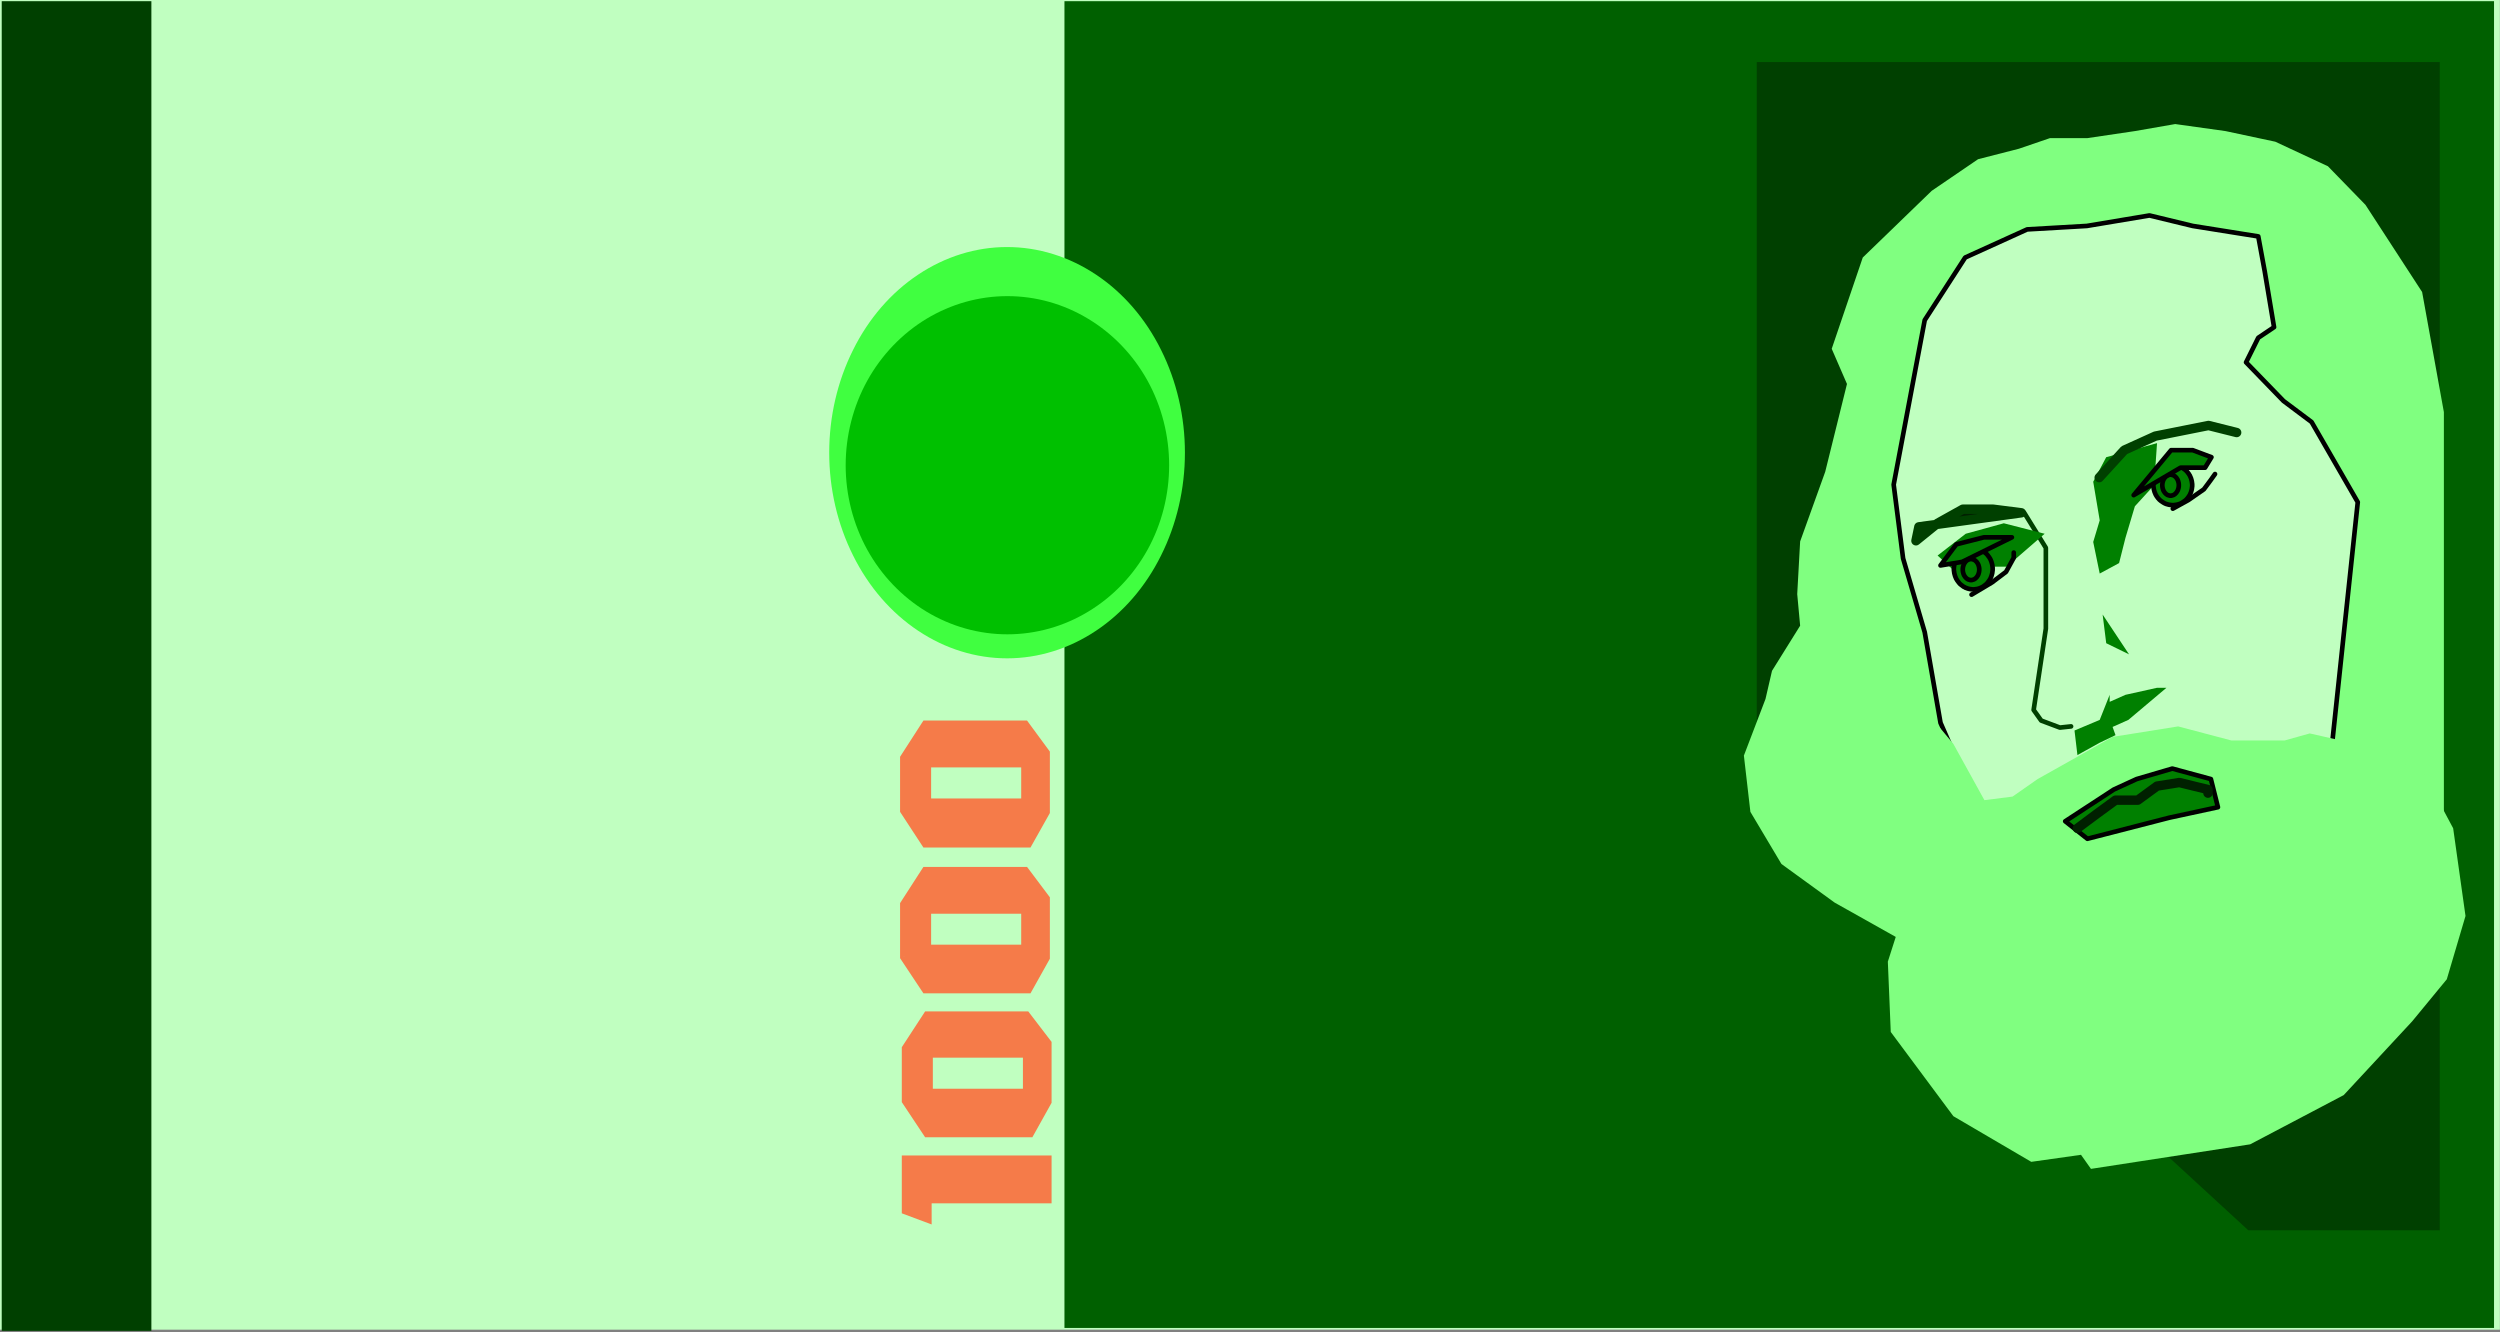 <?xml version="1.0" encoding="UTF-8" standalone="no"?>
<svg
   xmlns:ooo="http://xml.openoffice.org/svg/export"
   xmlns:dc="http://purl.org/dc/elements/1.1/"
   xmlns:cc="http://creativecommons.org/ns#"
   xmlns:rdf="http://www.w3.org/1999/02/22-rdf-syntax-ns#"
   xmlns:svg="http://www.w3.org/2000/svg"
   xmlns="http://www.w3.org/2000/svg"
   xmlns:sodipodi="http://sodipodi.sourceforge.net/DTD/sodipodi-0.dtd"
   xmlns:inkscape="http://www.inkscape.org/namespaces/inkscape"
   version="1.2"
   width="188.43mm"
   height="100.41mm"
   viewBox="0 0 18842.999 10041"
   preserveAspectRatio="xMidYMid"
   xml:space="preserve"
   id="svg142"
   sodipodi:docname="lire1k.svg"
   style="fill-rule:evenodd;stroke-width:28.222;stroke-linejoin:round"
   inkscape:version="0.92.5 (2060ec1f9f, 2020-04-08)"><rect x="0" y="0" width="18842.999" height="10041" fill="#808080" stroke="none"/><sodipodi:namedview
   pagecolor="#ffffff"
   bordercolor="#666666"
   borderopacity="1"
   objecttolerance="10"
   gridtolerance="10"
   guidetolerance="10"
   inkscape:pageopacity="0"
   inkscape:pageshadow="2"
   inkscape:window-width="664"
   inkscape:window-height="487"
   id="namedview144"
   showgrid="false"
   inkscape:zoom="0.2102413"
   inkscape:cx="356.10709"
   inkscape:cy="189.73228"
   inkscape:window-x="0"
   inkscape:window-y="0"
   inkscape:window-maximized="0"
   inkscape:current-layer="svg142" />
 <defs
   class="ClipPathGroup"
   id="defs8">
  <clipPath
   id="presentation_clip_path"
   clipPathUnits="userSpaceOnUse">
   <rect
   x="0"
   y="0"
   width="21000"
   height="29700"
   id="rect2" />
  </clipPath>
  <clipPath
   id="presentation_clip_path_shrink"
   clipPathUnits="userSpaceOnUse">
   <rect
   x="21"
   y="29"
   width="20958"
   height="29641"
   id="rect5" />
  </clipPath>
 </defs>
 <defs
   class="TextShapeIndex"
   id="defs12">
  <g
   ooo:slide="id1"
   ooo:id-list="id3"
   id="g10" />
 </defs>
 <defs
   class="EmbeddedBulletChars"
   id="defs44">
  <g
   id="bullet-char-template-57356"
   transform="matrix(4.8828125e-4,0,0,-4.8828125e-4,0,0)">
   <path
   d="M 580,1141 1163,571 580,0 -4,571 Z"
   id="path14"
   inkscape:connector-curvature="0" />
  </g>
  <g
   id="bullet-char-template-57354"
   transform="matrix(4.8828125e-4,0,0,-4.8828125e-4,0,0)">
   <path
   d="M 8,1128 H 1137 V 0 H 8 Z"
   id="path17"
   inkscape:connector-curvature="0" />
  </g>
  <g
   id="bullet-char-template-10146"
   transform="matrix(4.8828125e-4,0,0,-4.8828125e-4,0,0)">
   <path
   d="M 174,0 602,739 174,1481 1456,739 Z M 1358,739 309,1346 659,739 Z"
   id="path20"
   inkscape:connector-curvature="0" />
  </g>
  <g
   id="bullet-char-template-10132"
   transform="matrix(4.8828125e-4,0,0,-4.8828125e-4,0,0)">
   <path
   d="M 2015,739 1276,0 H 717 l 543,543 H 174 v 393 h 1086 l -543,545 h 557 z"
   id="path23"
   inkscape:connector-curvature="0" />
  </g>
  <g
   id="bullet-char-template-10007"
   transform="matrix(4.8828125e-4,0,0,-4.8828125e-4,0,0)">
   <path
   d="m 0,-2 c -7,16 -16,29 -25,39 l 381,530 c -94,256 -141,385 -141,387 0,25 13,38 40,38 9,0 21,-2 34,-5 21,4 42,12 65,25 l 27,-13 111,-251 280,301 64,-25 24,25 c 21,-10 41,-24 62,-43 C 886,937 835,863 770,784 769,783 710,716 594,584 L 774,223 c 0,-27 -21,-55 -63,-84 l 16,-20 C 717,90 699,76 672,76 641,76 570,178 457,381 L 164,-76 c -22,-34 -53,-51 -92,-51 -42,0 -63,17 -64,51 -7,9 -10,24 -10,44 0,9 1,19 2,30 z"
   id="path26"
   inkscape:connector-curvature="0" />
  </g>
  <g
   id="bullet-char-template-10004"
   transform="matrix(4.8828125e-4,0,0,-4.8828125e-4,0,0)">
   <path
   d="M 285,-33 C 182,-33 111,30 74,156 52,228 41,333 41,471 c 0,78 14,145 41,201 34,71 87,106 158,106 53,0 88,-31 106,-94 l 23,-176 c 8,-64 28,-97 59,-98 l 735,706 c 11,11 33,17 66,17 42,0 63,-15 63,-46 V 965 c 0,-36 -10,-64 -30,-84 L 442,47 C 390,-6 338,-33 285,-33 Z"
   id="path29"
   inkscape:connector-curvature="0" />
  </g>
  <g
   id="bullet-char-template-9679"
   transform="matrix(4.8828125e-4,0,0,-4.8828125e-4,0,0)">
   <path
   d="M 813,0 C 632,0 489,54 383,161 276,268 223,411 223,592 c 0,181 53,324 160,431 106,107 249,161 430,161 179,0 323,-54 432,-161 108,-107 162,-251 162,-431 0,-180 -54,-324 -162,-431 C 1136,54 992,0 813,0 Z"
   id="path32"
   inkscape:connector-curvature="0" />
  </g>
  <g
   id="bullet-char-template-8226"
   transform="matrix(4.8828125e-4,0,0,-4.8828125e-4,0,0)">
   <path
   d="m 346,457 c -73,0 -137,26 -191,78 -54,51 -81,114 -81,188 0,73 27,136 81,188 54,52 118,78 191,78 73,0 134,-26 185,-79 51,-51 77,-114 77,-187 0,-75 -25,-137 -76,-188 -50,-52 -112,-78 -186,-78 z"
   id="path35"
   inkscape:connector-curvature="0" />
  </g>
  <g
   id="bullet-char-template-8211"
   transform="matrix(4.8828125e-4,0,0,-4.8828125e-4,0,0)">
   <path
   d="M -4,459 H 1135 V 606 H -4 Z"
   id="path38"
   inkscape:connector-curvature="0" />
  </g>
  <g
   id="bullet-char-template-61548"
   transform="matrix(4.8828125e-4,0,0,-4.8828125e-4,0,0)">
   <path
   d="m 173,740 c 0,163 58,303 173,419 116,115 255,173 419,173 163,0 302,-58 418,-173 116,-116 174,-256 174,-419 0,-163 -58,-303 -174,-418 C 1067,206 928,148 765,148 601,148 462,206 346,322 231,437 173,577 173,740 Z"
   id="path41"
   inkscape:connector-curvature="0" />
  </g>
 </defs>
 <g
   id="g49"
   transform="translate(-1078,-9829)">
  <g
   id="id2"
   class="Master_Slide">
   <g
   id="bg-id2"
   class="Background" />
   <g
   id="bo-id2"
   class="BackgroundObjects" />
  </g>
 </g>
 <g
   class="SlideGroup"
   id="g140"
   transform="translate(-1078,-9829)">
  <g
   id="g138">
   <g
   id="container-id1">
    <g
   id="id1"
   class="Slide"
   clip-path="url(#presentation_clip_path)">
     <g
   class="Page"
   id="g134">
      <g
   class="Graphic"
   id="g132">
       <g
   id="id3">
        <rect
   class="BoundingBox"
   x="1078"
   y="9829"
   width="18843"
   height="10041"
   id="rect51"
   style="fill:none;stroke:none" />
        <path
   d="M 1078,9829 H 19920 V 19851 H 1078 Z"
   id="path53"
   inkscape:connector-curvature="0"
   style="fill:#c0ffc0;stroke:none" />
        <path
   d="M 9101,9838 H 19876 V 19838 H 9101 Z"
   id="path55"
   inkscape:connector-curvature="0"
   style="fill:#006000;stroke:none" />
        <path
   d="M 1091,9838 H 2219 V 19860 H 1091 Z"
   id="path57"
   inkscape:connector-curvature="0"
   style="fill:#004000;stroke:none" />
        <path
   d="m 14319,10297 h 5148 v 8805 h -1443 l -1036,-953 -2669,-2642 z"
   id="path59"
   inkscape:connector-curvature="0"
   style="fill:#004000;stroke:none" />
        <path
   d="m 15118,11770 -234,688 115,265 -164,662 -189,525 -22,397 22,238 -212,340 -49,212 -163,427 49,424 234,393 401,291 472,265 234,105 3886,-948 v -2696 -423 l -164,-905 -427,-657 -283,-291 -397,-185 -375,-80 -379,-53 -304,53 -358,53 h -282 l -234,80 -308,79 -349,238 z"
   id="path61"
   inkscape:connector-curvature="0"
   style="fill:#80ff80;stroke:none" />
        <path
   d="m 17605,11532 -326,-79 -472,79 -450,26 -467,212 -305,472 -234,1240 71,556 163,556 119,683 935,2140 1840,-318 370,-3485 -348,-604 -212,-159 -282,-291 92,-185 119,-80 -70,-419 -49,-265 z"
   id="path63"
   inkscape:connector-curvature="0"
   style="fill:#c0ffc0;stroke:none" />
        <path
   d="m 17605,11532 -326,-79 -472,79 -450,26 -467,212 -305,472 -234,1240 71,556 163,556 119,683 935,2140 1840,-318 370,-3485 -348,-604 -212,-159 -282,-291 92,-185 119,-80 -70,-419 -49,-265 z"
   id="path65"
   inkscape:connector-curvature="0"
   style="fill:none;stroke:#000000;stroke-width:35;stroke-linecap:round;stroke-linejoin:round" />
        <path
   d="m 15687,15299 -75,825 -305,953 22,530 472,635 587,344 375,-53 75,106 1200,-185 705,-371 516,-556 261,-317 141,-477 -93,-661 -212,-398 -401,-211 -468,-106 -189,53 h -402 l -401,-106 -494,79 -282,159 -283,159 -189,132 -212,27 -234,-424 z"
   id="path67"
   inkscape:connector-curvature="0"
   style="fill:#80ff80;stroke:none" />
        <path
   d="m 16811,16151 618,-159 366,-79 -53,-212 -291,-79 -269,79 -172,79 -366,239 z"
   id="path69"
   inkscape:connector-curvature="0"
   style="fill:#008000;stroke:none" />
        <path
   d="m 16811,16151 618,-159 366,-79 -53,-212 -291,-79 -269,79 -172,79 -366,239 z"
   id="path71"
   inkscape:connector-curvature="0"
   style="fill:none;stroke:#000000;stroke-width:35;stroke-linecap:round;stroke-linejoin:round" />
        <path
   d="m 16736,16072 142,-106 145,-106 h 168 l 145,-106 168,-27 216,53 v 27"
   id="path73"
   inkscape:connector-curvature="0"
   style="fill:none;stroke:#002000;stroke-width:71;stroke-linecap:round;stroke-linejoin:round" />
        <path
   d="m 16335,13694 163,264 v 609 l -92,613 57,80 141,53 84,-9"
   id="path75"
   inkscape:connector-curvature="0"
   style="fill:none;stroke:#004000;stroke-width:35;stroke-linecap:round;stroke-linejoin:round" />
        <path
   d="m 17336,13169 -383,106 -98,185 49,291 -49,163 49,238 146,-79 48,-190 71,-238 145,-159 z"
   id="path77"
   inkscape:connector-curvature="0"
   style="fill:#008000;stroke:none" />
        <path
   d="m 17407,15013 h -71 l -238,53 -119,53 v -53 l -75,189 -190,80 22,185 168,-93 119,-57 -22,-62 119,-53 z"
   id="path79"
   inkscape:connector-curvature="0"
   style="fill:#008000;stroke:none" />
        <path
   d="m 16926,14461 27,216 172,84 z"
   id="path81"
   inkscape:connector-curvature="0"
   style="fill:#008000;stroke:none" />
        <path
   d="m 16489,13852 -308,-79 -287,79 -212,164 119,110 212,-26 h 190 z"
   id="path83"
   inkscape:connector-curvature="0"
   style="fill:#008000;stroke:none" />
        <path
   d="m 16313,13694 -212,-27 h -229 l -190,106 -163,132 22,-105 z"
   id="path85"
   inkscape:connector-curvature="0"
   style="fill:#002000;stroke:none" />
        <path
   d="m 16313,13694 -212,-27 h -229 l -190,106 -163,132 22,-105 z"
   id="path87"
   inkscape:connector-curvature="0"
   style="fill:none;stroke:#004000;stroke-width:71;stroke-linecap:round;stroke-linejoin:round" />
        <path
   d="m 16900,13429 189,-207 234,-106 401,-80 212,53"
   id="path89"
   inkscape:connector-curvature="0"
   style="fill:none;stroke:#004000;stroke-width:71;stroke-linecap:round;stroke-linejoin:round" />
        <path
   d="m 16101,14121 c 0,27 -7,54 -20,77 -13,23 -31,43 -54,56 -22,14 -48,21 -74,21 -25,0 -51,-7 -73,-21 -23,-13 -41,-33 -54,-56 -13,-23 -20,-50 -20,-77 0,-27 7,-54 20,-77 13,-23 31,-43 54,-56 22,-14 48,-21 73,-21 26,0 52,7 74,21 23,13 41,33 54,56 13,23 20,50 20,77 z"
   id="path91"
   inkscape:connector-curvature="0"
   style="fill:#008000;stroke:none" />
        <path
   d="m 16097,14117 v -8 l -1,-8 -1,-7 -1,-8 -2,-8 -2,-7 -2,-7 -3,-8 -3,-7 -3,-7 -4,-6 -4,-7 -5,-6 -4,-6 -5,-6 -5,-6 -6,-5 -6,-5 -6,-4 -6,-5 -6,-4 -7,-3 -6,-4 -7,-2 -7,-3 -7,-2 -8,-2 -7,-1 -7,-1 -8,-1 h -7 v 0 h -7 l -8,1 -7,1 -7,1 -8,2 -7,2 -7,3 -7,2 -6,4 -7,3 -6,4 -6,5 -6,4 -6,5 -6,5 -5,6 -5,6 -4,6 -5,6 -4,7 -4,6 -3,7 -3,7 -3,8 -2,7 -2,7 -2,8 -1,8 -1,7 -1,8 v 8 0 8 l 1,8 1,7 1,8 2,8 2,7 2,7 3,8 3,7 3,7 4,6 4,7 5,6 4,6 5,6 5,6 6,5 6,5 6,4 6,5 6,4 7,3 6,4 7,2 7,3 7,2 8,2 7,1 7,1 8,1 h 7 v 0 h 7 l 8,-1 7,-1 7,-1 8,-2 7,-2 7,-3 7,-2 6,-4 7,-3 6,-4 6,-5 6,-4 6,-5 6,-5 5,-6 5,-6 4,-6 5,-6 4,-7 4,-6 3,-7 3,-7 3,-8 2,-7 2,-7 2,-8 1,-8 1,-7 1,-8 z"
   id="path93"
   inkscape:connector-curvature="0"
   style="fill:none;stroke:#000000;stroke-width:35;stroke-linecap:round;stroke-linejoin:round" />
        <path
   d="m 15999,14123 c 0,14 -3,28 -9,41 -5,12 -13,22 -23,29 -9,7 -20,11 -32,11 -11,0 -22,-4 -31,-11 -10,-7 -18,-17 -23,-29 -6,-13 -9,-27 -9,-41 0,-14 3,-28 9,-40 5,-13 13,-23 23,-30 9,-7 20,-11 31,-11 12,0 23,4 32,11 10,7 18,17 23,30 6,12 9,26 9,40 z"
   id="path95"
   inkscape:connector-curvature="0"
   style="fill:#008000;stroke:none" />
        <path
   d="m 15996,14122 v -4 -4 l -1,-4 v -4 l -1,-4 -1,-4 -1,-3 -1,-4 -1,-4 -2,-3 -1,-4 -2,-3 -2,-3 -2,-3 -2,-3 -2,-3 -3,-3 -2,-2 -3,-3 -2,-2 -3,-2 -3,-2 -3,-2 -2,-1 -3,-1 -3,-1 -4,-1 -3,-1 -3,-1 h -3 -3 v 0 h -3 -3 l -3,1 -3,1 -4,1 -3,1 -3,1 -2,1 -3,2 -3,2 -3,2 -2,2 -3,3 -2,2 -3,3 -2,3 -2,3 -2,3 -2,3 -2,3 -1,4 -2,3 -1,4 -1,4 -1,3 -1,4 -1,4 v 4 l -1,4 v 4 4 0 4 4 l 1,4 v 4 l 1,4 1,4 1,3 1,4 1,4 2,3 1,4 2,3 2,3 2,3 2,3 2,3 3,3 2,2 3,3 2,2 3,2 3,2 3,2 2,1 3,1 3,1 4,1 3,1 3,1 h 3 3 v 0 h 3 3 l 3,-1 3,-1 4,-1 3,-1 3,-1 2,-1 3,-2 3,-2 3,-2 2,-2 3,-3 2,-2 3,-3 2,-3 2,-3 2,-3 2,-3 2,-3 1,-4 2,-3 1,-4 1,-4 1,-3 1,-4 1,-4 v -4 l 1,-4 v -4 z"
   id="path97"
   inkscape:connector-curvature="0"
   style="fill:none;stroke:#000000;stroke-width:35;stroke-linecap:round;stroke-linejoin:round" />
        <path
   d="m 16242,13879 h -211 l -208,53 -119,159 163,-27 z"
   id="path99"
   inkscape:connector-curvature="0"
   style="fill:#008000;stroke:none" />
        <path
   d="m 16242,13879 h -211 l -208,53 -119,159 163,-27 z"
   id="path101"
   inkscape:connector-curvature="0"
   style="fill:none;stroke:#000000;stroke-width:35;stroke-linecap:round;stroke-linejoin:round" />
        <path
   d="m 17605,13488 c 0,26 -7,52 -20,75 -13,23 -31,42 -54,56 -22,13 -48,20 -73,20 -26,0 -52,-7 -74,-20 -23,-14 -41,-33 -54,-56 -13,-23 -20,-49 -20,-75 0,-27 7,-53 20,-76 13,-23 31,-42 54,-56 22,-13 48,-20 74,-20 25,0 51,7 73,20 23,14 41,33 54,56 13,23 20,49 20,76 z"
   id="path103"
   inkscape:connector-curvature="0"
   style="fill:#008000;stroke:none" />
        <path
   d="m 17601,13486 v -8 l -1,-7 -1,-8 -1,-7 -2,-8 -2,-7 -2,-7 -3,-7 -3,-7 -3,-7 -4,-6 -4,-7 -5,-6 -4,-6 -5,-5 -5,-6 -6,-5 -6,-5 -6,-4 -6,-4 -6,-4 -7,-4 -6,-3 -7,-3 -7,-2 -7,-2 -8,-2 -7,-1 -7,-1 -8,-1 h -7 v 0 h -7 l -8,1 -7,1 -7,1 -8,2 -7,2 -7,2 -7,3 -6,3 -7,4 -6,4 -6,4 -6,4 -6,5 -6,5 -5,6 -5,5 -4,6 -5,6 -4,7 -4,6 -3,7 -3,7 -3,7 -2,7 -2,7 -2,8 -1,7 -1,8 -1,7 v 8 0 8 l 1,7 1,8 1,7 2,8 2,7 2,7 3,7 3,7 3,7 4,6 4,7 5,6 4,6 5,5 5,6 6,5 6,5 6,4 6,4 6,4 7,4 6,3 7,3 7,2 7,2 8,2 7,1 7,1 8,1 h 7 v 0 h 7 l 8,-1 7,-1 7,-1 8,-2 7,-2 7,-2 7,-3 6,-3 7,-4 6,-4 6,-4 6,-4 6,-5 6,-5 5,-6 5,-5 4,-6 5,-6 4,-7 4,-6 3,-7 3,-7 3,-7 2,-7 2,-7 2,-8 1,-7 1,-8 1,-7 z"
   id="path105"
   inkscape:connector-curvature="0"
   style="fill:none;stroke:#000000;stroke-width:35;stroke-linecap:round;stroke-linejoin:round" />
        <path
   d="m 17503,13488 c 0,14 -3,28 -8,41 -6,12 -13,22 -23,29 -9,7 -20,11 -30,11 -11,0 -22,-4 -31,-11 -10,-7 -17,-17 -23,-29 -5,-13 -8,-27 -8,-41 0,-14 3,-28 8,-40 6,-13 13,-23 23,-30 9,-7 20,-11 31,-11 10,0 21,4 30,11 10,7 17,17 23,30 5,12 8,26 8,40 z"
   id="path107"
   inkscape:connector-curvature="0"
   style="fill:#008000;stroke:none" />
        <path
   d="m 17500,13486 v -4 -4 l -1,-4 v -4 l -1,-4 -1,-4 -1,-3 -1,-4 -1,-4 -2,-3 -1,-4 -2,-3 -2,-3 -2,-3 -2,-3 -2,-3 -3,-3 -2,-2 -3,-3 -2,-2 -3,-2 -3,-2 -3,-2 -2,-1 -3,-1 -3,-1 -4,-1 -3,-1 -3,-1 h -3 -3 v 0 h -3 -3 l -3,1 -3,1 -4,1 -3,1 -3,1 -2,1 -3,2 -3,2 -3,2 -2,2 -3,3 -2,2 -3,3 -2,3 -2,3 -2,3 -2,3 -2,3 -1,4 -2,3 -1,4 -1,4 -1,3 -1,4 -1,4 v 4 l -1,4 v 4 4 0 4 4 l 1,4 v 4 l 1,4 1,4 1,3 1,4 1,4 2,3 1,4 2,3 2,3 2,3 2,3 2,3 3,3 2,2 3,3 2,2 3,2 3,2 3,2 2,1 3,1 3,1 4,1 3,1 3,1 h 3 3 v 0 h 3 3 l 3,-1 3,-1 4,-1 3,-1 3,-1 2,-1 3,-2 3,-2 3,-2 2,-2 3,-3 2,-2 3,-3 2,-3 2,-3 2,-3 2,-3 2,-3 1,-4 2,-3 1,-4 1,-4 1,-3 1,-4 1,-4 v -4 l 1,-4 v -4 z"
   id="path109"
   inkscape:connector-curvature="0"
   style="fill:none;stroke:#000000;stroke-width:35;stroke-linecap:round;stroke-linejoin:round" />
        <path
   d="m 17160,13561 353,-207 h 185 l 48,-79 -141,-53 h -163 z"
   id="path111"
   inkscape:connector-curvature="0"
   style="fill:#008000;stroke:none" />
        <path
   d="m 17160,13561 353,-207 h 185 l 48,-79 -141,-53 h -163 z"
   id="path113"
   inkscape:connector-curvature="0"
   style="fill:none;stroke:#000000;stroke-width:35;stroke-linecap:round;stroke-linejoin:round" />
        <path
   d="m 15938,14311 154,-92 106,-80 58,-106 v -39"
   id="path115"
   inkscape:connector-curvature="0"
   style="fill:none;stroke:#000000;stroke-width:35;stroke-linecap:round;stroke-linejoin:round" />
        <path
   d="m 17455,13663 119,-66 115,-80 49,-66 35,-49"
   id="path117"
   inkscape:connector-curvature="0"
   style="fill:none;stroke:#000000;stroke-width:35;stroke-linecap:round;stroke-linejoin:round" />
        <path
   d="m 10009,13241 c 0,272 -62,539 -180,775 -117,236 -286,431 -490,567 -204,136 -435,208 -670,208 -236,0 -467,-72 -671,-208 -204,-136 -373,-331 -490,-567 -118,-236 -180,-503 -180,-775 0,-272 62,-539 180,-775 117,-236 286,-431 490,-567 204,-136 435,-208 670,-208 236,0 467,72 671,208 204,136 373,331 490,567 118,236 180,503 180,775 z"
   id="path119"
   inkscape:connector-curvature="0"
   style="fill:#40ff40;stroke:none" />
        <path
   d="m 9890,13336 c 0,223 -56,443 -163,637 -107,193 -261,354 -447,466 -185,112 -395,171 -609,171 -214,0 -424,-59 -610,-171 -185,-112 -339,-273 -446,-466 -107,-194 -163,-414 -163,-637 0,-224 56,-444 163,-638 107,-193 261,-354 446,-466 186,-112 396,-171 610,-171 214,0 424,59 609,171 186,112 340,273 447,466 107,194 163,414 163,637 z"
   id="path121"
   inkscape:connector-curvature="0"
   style="fill:#00c000;stroke:none" />
        <path
   d="m 7875,18974 225,84 v -159 h 904 v -361 H 7875 Z"
   id="path123"
   inkscape:connector-curvature="0"
   style="fill:#f57b49;stroke:none" />
        <path
   d="m 7875,18136 v -414 l 176,-270 h 777 l 176,230 v 459 l -145,260 h -808 l -176,-265 234,-101 h 679 v -234 h -679 v 234 z"
   id="path125"
   inkscape:connector-curvature="0"
   style="fill:#f57b49;stroke:none" />
        <path
   d="m 7862,17051 v -415 l 176,-273 h 781 l 172,229 v 463 l -146,261 h -807 l -176,-265 234,-102 h 679 v -233 h -679 v 233 z"
   id="path127"
   inkscape:connector-curvature="0"
   style="fill:#f57b49;stroke:none" />
        <path
   d="m 7862,15948 v -415 l 176,-273 h 781 l 172,234 v 463 l -146,260 h -807 l -176,-269 234,-101 h 679 v -234 h -679 v 234 z"
   id="path129"
   inkscape:connector-curvature="0"
   style="fill:#f57b49;stroke:none" />
       </g>
      </g>
     </g>
    </g>
   </g>
  </g>
 </g>
</svg>